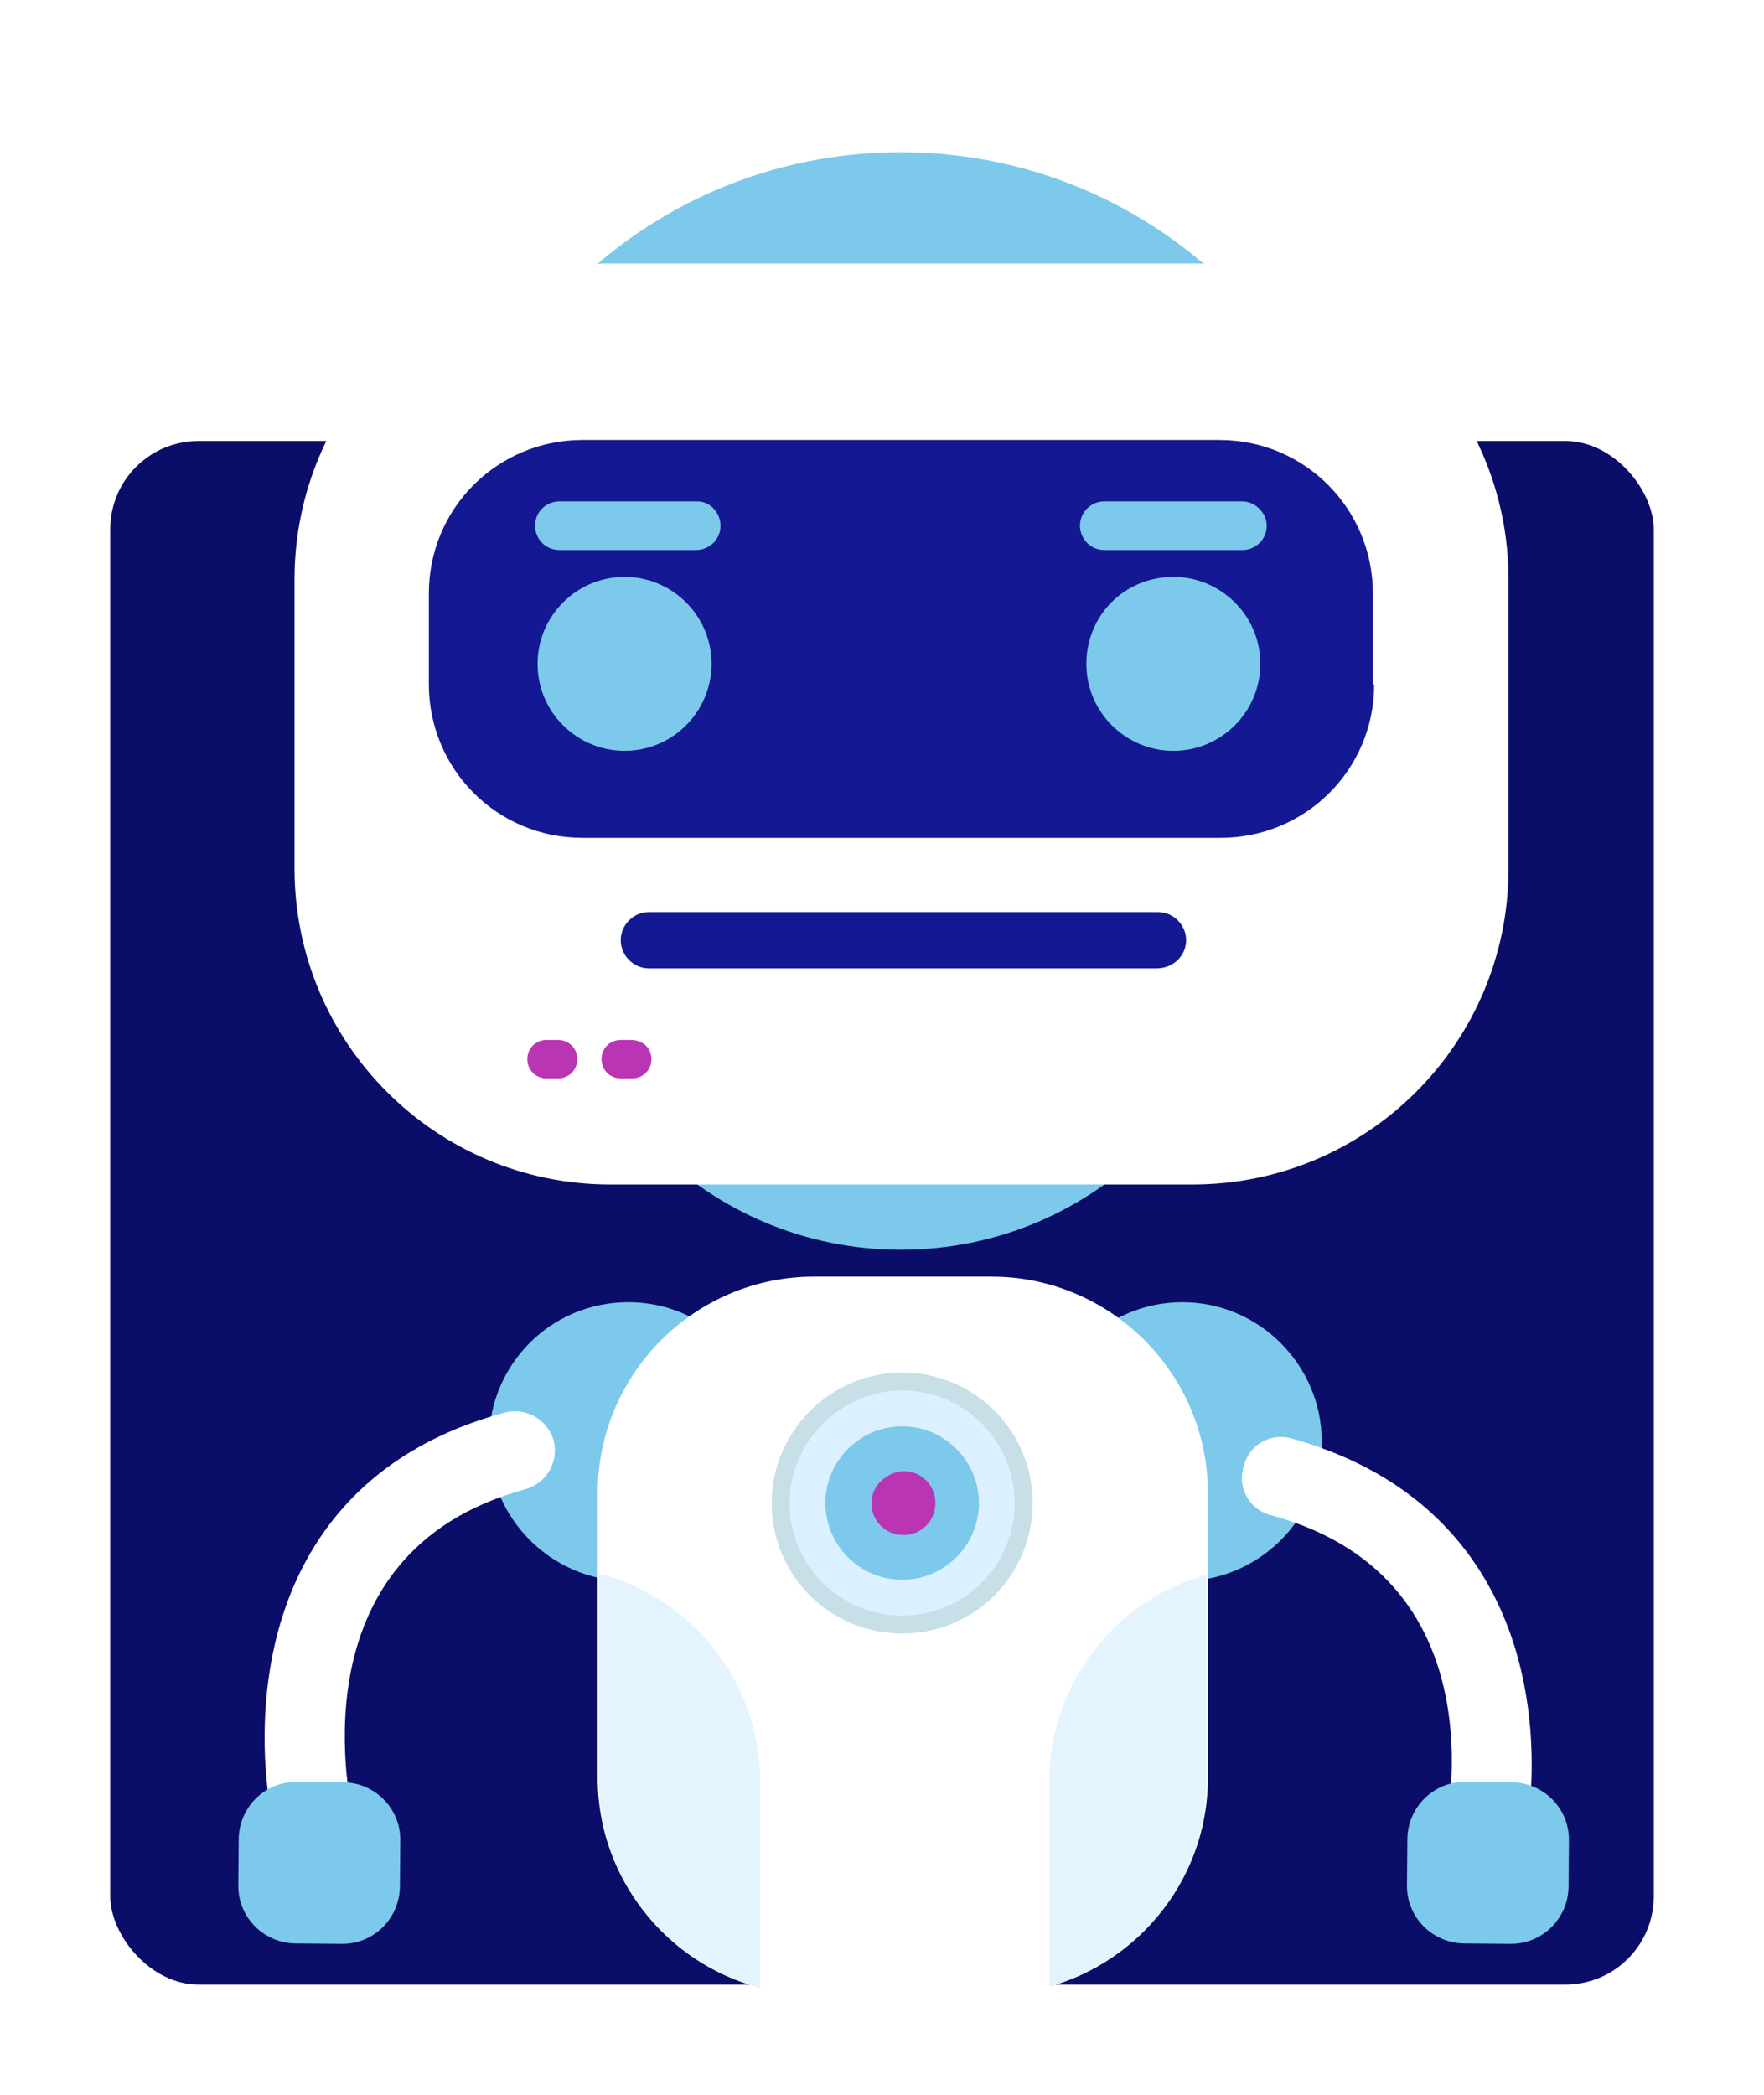 <svg xmlns="http://www.w3.org/2000/svg" width="80" height="95" viewBox="0 0 80 95" fill="none">
  <g filter="url(#filter0_d_37_75)">
    <rect x="4.5" y="15.5" width="71" height="71" rx="4.5" fill="#0A0E68" stroke="white"/>
    <path d="M25.018 36.839C25.018 45.599 32.096 52.677 40.856 52.677C49.616 52.677 56.694 45.599 56.694 36.839C56.694 28.079 49.616 21.001 40.856 21.001C32.096 21.001 25.018 28.079 25.018 36.839Z" fill="#7CC9EB"/>
    <path d="M34.532 6.324C34.532 9.804 37.375 12.647 40.856 12.647C44.337 12.647 47.179 9.862 47.179 6.324C47.179 2.843 44.337 0 40.856 0C37.375 0 34.532 2.843 34.532 6.324Z" fill="white"/>
    <path d="M19.681 24.076C19.681 35.795 29.195 45.251 40.856 45.251C52.575 45.251 62.031 35.737 62.031 24.076C62.031 12.357 52.517 2.901 40.856 2.901C29.137 2.901 19.681 12.357 19.681 24.076Z" fill="#7CC9EB"/>
    <path d="M54.083 7.948C62.031 7.948 68.413 14.387 68.413 22.277V35.389C68.413 43.337 61.973 49.718 54.083 49.718H27.687C19.739 49.718 13.357 43.279 13.357 35.389V22.277C13.357 14.329 19.797 7.948 27.687 7.948H54.083Z" fill="white"/>
    <path d="M52.459 39.914H29.427C28.731 39.914 28.151 39.334 28.151 38.637C28.151 37.941 28.731 37.361 29.427 37.361H52.517C53.213 37.361 53.793 37.941 53.793 38.637C53.793 39.334 53.213 39.914 52.459 39.914Z" fill="#141893"/>
    <path d="M62.321 27.035C62.321 30.922 59.189 33.996 55.36 33.996H26.411C22.524 33.996 19.449 30.863 19.449 27.035V22.916C19.449 19.029 22.582 15.954 26.411 15.954H55.302C59.189 15.954 62.263 19.087 62.263 22.916V27.035H62.321Z" fill="#141893"/>
    <path d="M24.38 26.106C24.38 28.311 26.178 30.051 28.325 30.051C30.529 30.051 32.27 28.253 32.27 26.106C32.27 23.902 30.471 22.161 28.325 22.161C26.178 22.161 24.38 23.902 24.38 26.106Z" fill="#7CC9EB"/>
    <path d="M49.268 26.106C49.268 28.311 51.066 30.051 53.213 30.051C55.417 30.051 57.158 28.253 57.158 26.106C57.158 23.902 55.359 22.161 53.213 22.161C51.008 22.161 49.268 23.902 49.268 26.106Z" fill="#7CC9EB"/>
    <path d="M26.179 44.033C26.179 44.555 25.773 44.903 25.308 44.903H24.786C24.264 44.903 23.916 44.497 23.916 44.033C23.916 43.511 24.322 43.162 24.786 43.162H25.308C25.773 43.162 26.179 43.511 26.179 44.033Z" fill="#B935B3"/>
    <path d="M29.543 44.033C29.543 44.555 29.137 44.903 28.673 44.903H28.151C27.629 44.903 27.281 44.497 27.281 44.033C27.281 43.511 27.687 43.162 28.151 43.162H28.615C29.137 43.162 29.543 43.511 29.543 44.033Z" fill="#B935B3"/>
    <path d="M32.676 19.841C32.676 20.479 32.154 20.943 31.574 20.943H25.366C24.728 20.943 24.264 20.421 24.264 19.841C24.264 19.203 24.786 18.738 25.366 18.738H31.632C32.212 18.738 32.676 19.261 32.676 19.841Z" fill="#7CC9EB"/>
    <path d="M57.448 19.841C57.448 20.479 56.926 20.943 56.346 20.943H50.08C49.442 20.943 48.978 20.421 48.978 19.841C48.978 19.203 49.5 18.738 50.08 18.738H56.346C56.926 18.738 57.448 19.261 57.448 19.841Z" fill="#7CC9EB"/>
    <path d="M47.296 61.379C47.296 64.86 50.138 67.702 53.619 67.702C57.1 67.702 59.943 64.86 59.943 61.379C59.943 57.898 57.1 55.055 53.619 55.055C50.138 55.055 47.296 57.898 47.296 61.379Z" fill="#7CC9EB"/>
    <path d="M22.175 61.379C22.175 64.86 25.018 67.702 28.499 67.702C31.98 67.702 34.823 64.86 34.823 61.379C34.823 57.898 31.98 55.055 28.499 55.055C24.96 55.055 22.175 57.898 22.175 61.379Z" fill="#7CC9EB"/>
    <path d="M54.779 76.637C54.779 82.032 50.37 86.441 44.975 86.441H36.911C31.516 86.441 27.107 82.032 27.107 76.637V63.699C27.107 58.304 31.516 53.895 36.911 53.895H44.975C50.37 53.895 54.779 58.304 54.779 63.699V76.637Z" fill="white"/>
    <path d="M47.586 76.811V86.093C51.705 84.933 54.721 81.162 54.721 76.695V67.412C50.66 68.515 47.586 72.285 47.586 76.811Z" fill="#E4F4FF"/>
    <path d="M27.165 67.354V76.695C27.165 81.22 30.239 85.049 34.475 86.151V76.811C34.475 72.228 31.342 68.457 27.165 67.354Z" fill="#E4F4FF"/>
    <path d="M34.997 64.163C34.997 67.47 37.665 70.081 40.914 70.081C44.221 70.081 46.831 67.412 46.831 64.163C46.831 60.857 44.163 58.246 40.914 58.246C37.665 58.246 34.997 60.915 34.997 64.163Z" fill="#C7DFE6"/>
    <path d="M35.809 64.163C35.809 67.006 38.129 69.269 40.914 69.269C43.757 69.269 46.019 66.948 46.019 64.163C46.019 61.321 43.699 59.058 40.914 59.058C38.129 59.058 35.809 61.379 35.809 64.163Z" fill="#DBF1FF"/>
    <path d="M37.433 64.164C37.433 66.078 38.999 67.644 40.914 67.644C42.828 67.644 44.395 66.078 44.395 64.164C44.395 62.249 42.828 60.683 40.914 60.683C38.999 60.683 37.433 62.249 37.433 64.164Z" fill="#7CC9EB"/>
    <path d="M39.522 64.163C39.522 64.976 40.16 65.614 40.972 65.614C41.784 65.614 42.422 64.976 42.422 64.163C42.422 63.351 41.784 62.713 40.972 62.713C40.16 62.771 39.522 63.409 39.522 64.163Z" fill="#B935B3"/>
    <path d="M12 74.79C12 76.589 12.232 78.213 12.58 79.547C12.812 80.534 13.798 81.114 14.785 80.824C15.771 80.592 16.351 79.605 16.061 78.619C15.945 78.097 13.102 66.436 23.835 63.535C24.821 63.245 25.343 62.259 25.111 61.331C24.821 60.345 23.835 59.823 22.907 60.055C14.262 62.375 12 69.221 12 74.79Z" fill="white"/>
    <path d="M69.464 76.073C69.483 70.503 67.185 63.65 58.607 61.243C57.621 60.949 56.633 61.526 56.398 62.512C56.105 63.497 56.681 64.485 57.667 64.721C68.448 67.657 65.508 79.366 65.391 79.83C65.155 80.815 65.732 81.804 66.659 82.039C67.645 82.274 68.633 81.697 68.868 80.77C69.22 79.553 69.458 77.871 69.464 76.073Z" fill="white"/>
    <path d="M15.514 84.153C16.96 84.163 18.126 82.991 18.136 81.545L18.153 79.447C18.163 78.001 16.991 76.834 15.545 76.825L13.447 76.808C12.001 76.798 10.834 77.97 10.825 79.416L10.808 81.514C10.798 82.96 11.97 84.126 13.416 84.136L15.514 84.153Z" fill="#7CC9EB"/>
    <path d="M68.514 84.153C69.96 84.163 71.126 82.991 71.136 81.545L71.153 79.447C71.163 78.001 69.991 76.834 68.545 76.825L66.447 76.808C65.001 76.798 63.834 77.97 63.825 79.416L63.808 81.514C63.798 82.96 64.97 84.126 66.416 84.136L68.514 84.153Z" fill="#7CC9EB"/>
  </g>
  <defs>
    <filter id="filter0_d_37_75" x="0" y="0" width="80" height="95" filterUnits="userSpaceOnUse" color-interpolation-filters="sRGB">
      <feFlood flood-opacity="0" result="BackgroundImageFix"/>
      <feColorMatrix in="SourceAlpha" type="matrix" values="0 0 0 0 0 0 0 0 0 0 0 0 0 0 0 0 0 0 127 0" result="hardAlpha"/>
      <feOffset dy="4"/>
      <feGaussianBlur stdDeviation="2"/>
      <feColorMatrix type="matrix" values="0 0 0 0 0 0 0 0 0 0 0 0 0 0 0 0 0 0 0.25 0"/>
      <feBlend mode="normal" in2="BackgroundImageFix" result="effect1_dropShadow_37_75"/>
      <feBlend mode="normal" in="SourceGraphic" in2="effect1_dropShadow_37_75" result="shape"/>
    </filter>
  </defs>
</svg>
